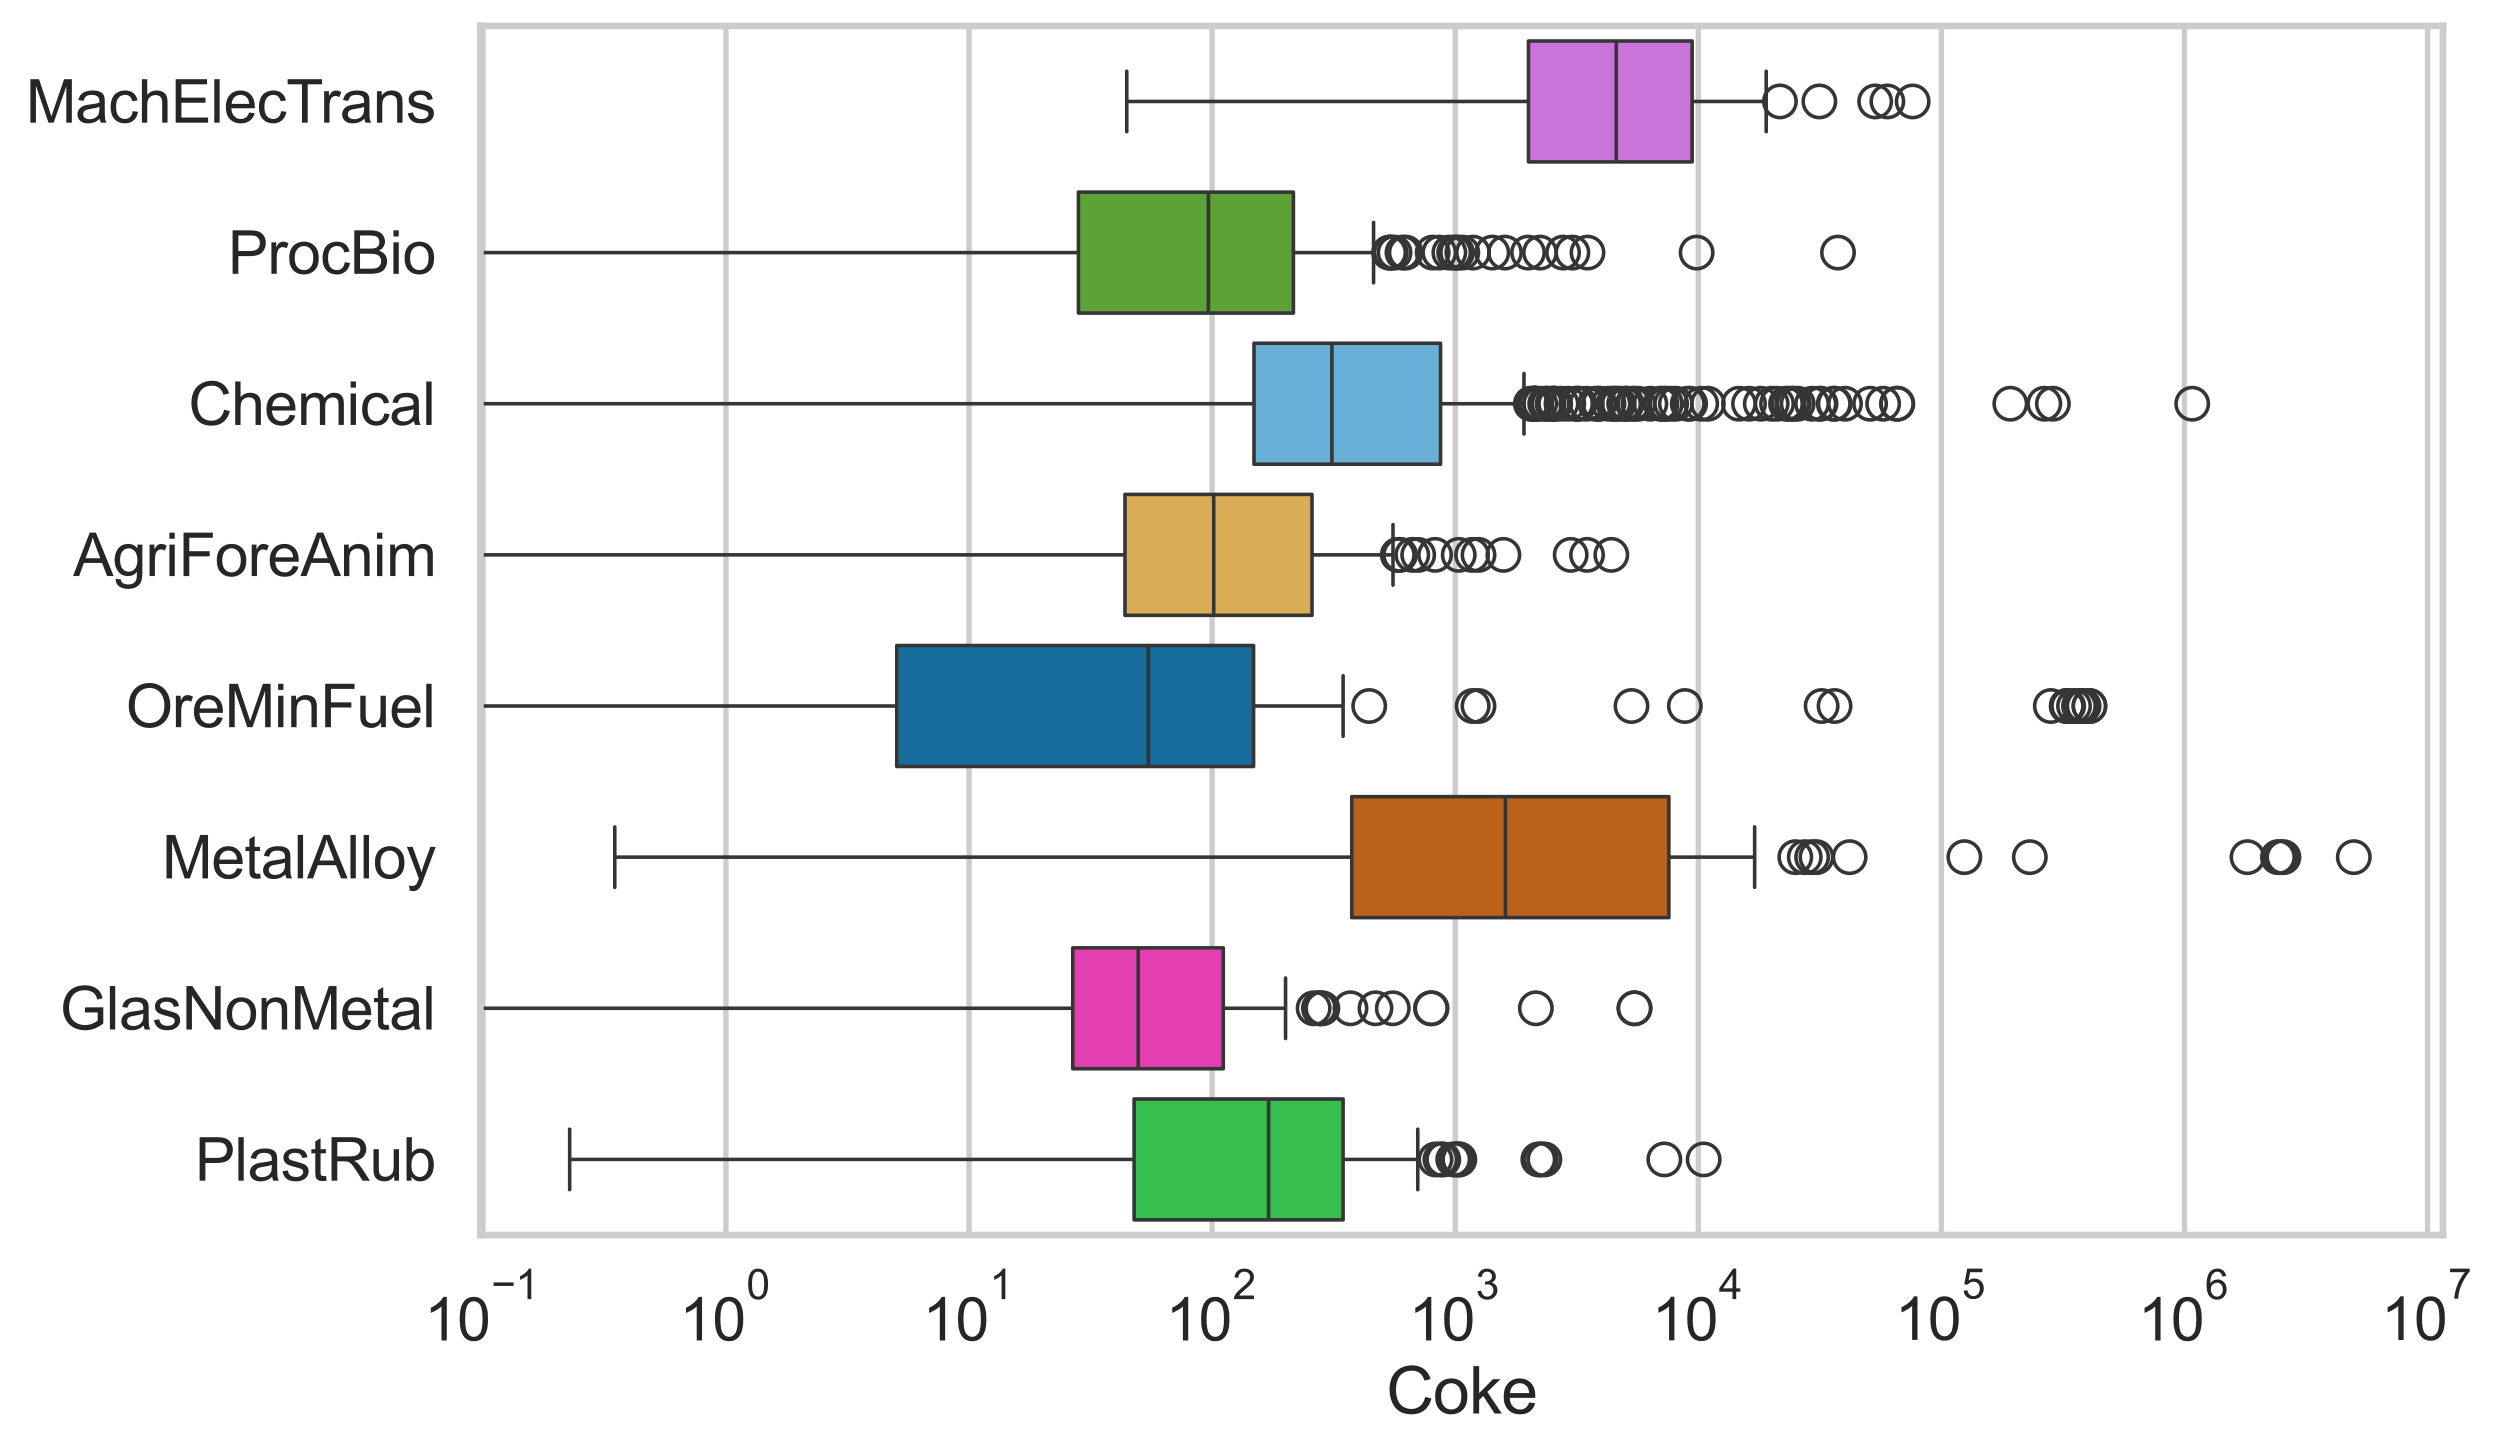 <?xml version="1.0" encoding="utf-8" standalone="no"?>
<!DOCTYPE svg PUBLIC "-//W3C//DTD SVG 1.1//EN"
  "http://www.w3.org/Graphics/SVG/1.1/DTD/svg11.dtd">
<svg xmlns:xlink="http://www.w3.org/1999/xlink" width="695.674pt" height="404.121pt" viewBox="0 0 695.674 404.121" xmlns="http://www.w3.org/2000/svg" version="1.1">
 <defs>
  <style type="text/css">*{stroke-linejoin: round; stroke-linecap: butt}</style>
 </defs>
 <g id="figure_1">
  <g id="patch_1">
   <path d="M 0 404.121 
L 695.674 404.121 
L 695.674 0 
L 0 0 
z
" style="fill: #ffffff"/>
  </g>
  <g id="axes_1">
   <g id="patch_2">
    <path d="M 133.697 343.665 
L 679.816 343.665 
L 679.816 7.2 
L 133.697 7.2 
z
" style="fill: #ffffff"/>
   </g>
   <g id="matplotlib.axis_1">
    <g id="xtick_1">
     <g id="line2d_1">
      <path d="M 134.372 343.665 
L 134.372 7.2 
" clip-path="url(#p8fba639850)" style="fill: none; stroke: #cccccc; stroke-width: 1.5; stroke-linecap: round"/>
     </g>
     <g id="text_1">
      <!-- $\mathdefault{10^{-1}}$ -->
      <g style="fill: #262626" transform="translate(118.037 373.18) scale(0.165 -0.165)">
       <defs>
        <path id="ArialMT-31" d="M 2384 0 
L 1822 0 
L 1822 3584 
Q 1619 3391 1289 3197 
Q 959 3003 697 2906 
L 697 3450 
Q 1169 3672 1522 3987 
Q 1875 4303 2022 4600 
L 2384 4600 
L 2384 0 
z
" transform="scale(0.016)"/>
        <path id="ArialMT-30" d="M 266 2259 
Q 266 3072 433 3567 
Q 600 4063 929 4331 
Q 1259 4600 1759 4600 
Q 2128 4600 2406 4451 
Q 2684 4303 2865 4023 
Q 3047 3744 3150 3342 
Q 3253 2941 3253 2259 
Q 3253 1453 3087 958 
Q 2922 463 2592 192 
Q 2263 -78 1759 -78 
Q 1097 -78 719 397 
Q 266 969 266 2259 
z
M 844 2259 
Q 844 1131 1108 757 
Q 1372 384 1759 384 
Q 2147 384 2411 759 
Q 2675 1134 2675 2259 
Q 2675 3391 2411 3762 
Q 2147 4134 1753 4134 
Q 1366 4134 1134 3806 
Q 844 3388 844 2259 
z
" transform="scale(0.016)"/>
        <path id="ArialMT-2212" d="M 3381 1997 
L 356 1997 
L 356 2522 
L 3381 2522 
L 3381 1997 
z
" transform="scale(0.016)"/>
       </defs>
       <use xlink:href="#ArialMT-31" transform="translate(0 0.994)"/>
       <use xlink:href="#ArialMT-30" transform="translate(55.615 0.994)"/>
       <use xlink:href="#ArialMT-2212" transform="translate(112.973 70.688) scale(0.7)"/>
       <use xlink:href="#ArialMT-31" transform="translate(153.852 70.688) scale(0.7)"/>
      </g>
     </g>
    </g>
    <g id="xtick_2">
     <g id="line2d_2">
      <path d="M 202.016 343.665 
L 202.016 7.2 
" clip-path="url(#p8fba639850)" style="fill: none; stroke: #cccccc; stroke-width: 1.5; stroke-linecap: round"/>
     </g>
     <g id="text_2">
      <!-- $\mathdefault{10^{0}}$ -->
      <g style="fill: #262626" transform="translate(189.063 373.18) scale(0.165 -0.165)">
       <use xlink:href="#ArialMT-31" transform="translate(0 0.994)"/>
       <use xlink:href="#ArialMT-30" transform="translate(55.615 0.994)"/>
       <use xlink:href="#ArialMT-30" transform="translate(112.973 70.688) scale(0.7)"/>
      </g>
     </g>
    </g>
    <g id="xtick_3">
     <g id="line2d_3">
      <path d="M 269.659 343.665 
L 269.659 7.2 
" clip-path="url(#p8fba639850)" style="fill: none; stroke: #cccccc; stroke-width: 1.5; stroke-linecap: round"/>
     </g>
     <g id="text_3">
      <!-- $\mathdefault{10^{1}}$ -->
      <g style="fill: #262626" transform="translate(256.707 373.18) scale(0.165 -0.165)">
       <use xlink:href="#ArialMT-31" transform="translate(0 0.994)"/>
       <use xlink:href="#ArialMT-30" transform="translate(55.615 0.994)"/>
       <use xlink:href="#ArialMT-31" transform="translate(112.973 70.688) scale(0.7)"/>
      </g>
     </g>
    </g>
    <g id="xtick_4">
     <g id="line2d_4">
      <path d="M 337.303 343.665 
L 337.303 7.2 
" clip-path="url(#p8fba639850)" style="fill: none; stroke: #cccccc; stroke-width: 1.5; stroke-linecap: round"/>
     </g>
     <g id="text_4">
      <!-- $\mathdefault{10^{2}}$ -->
      <g style="fill: #262626" transform="translate(324.351 373.18) scale(0.165 -0.165)">
       <defs>
        <path id="ArialMT-32" d="M 3222 541 
L 3222 0 
L 194 0 
Q 188 203 259 391 
Q 375 700 629 1000 
Q 884 1300 1366 1694 
Q 2113 2306 2375 2664 
Q 2638 3022 2638 3341 
Q 2638 3675 2398 3904 
Q 2159 4134 1775 4134 
Q 1369 4134 1125 3890 
Q 881 3647 878 3216 
L 300 3275 
Q 359 3922 746 4261 
Q 1134 4600 1788 4600 
Q 2447 4600 2831 4234 
Q 3216 3869 3216 3328 
Q 3216 3053 3103 2787 
Q 2991 2522 2730 2228 
Q 2469 1934 1863 1422 
Q 1356 997 1212 845 
Q 1069 694 975 541 
L 3222 541 
z
" transform="scale(0.016)"/>
       </defs>
       <use xlink:href="#ArialMT-31" transform="translate(0 0.994)"/>
       <use xlink:href="#ArialMT-30" transform="translate(55.615 0.994)"/>
       <use xlink:href="#ArialMT-32" transform="translate(112.973 70.688) scale(0.7)"/>
      </g>
     </g>
    </g>
    <g id="xtick_5">
     <g id="line2d_5">
      <path d="M 404.947 343.665 
L 404.947 7.2 
" clip-path="url(#p8fba639850)" style="fill: none; stroke: #cccccc; stroke-width: 1.5; stroke-linecap: round"/>
     </g>
     <g id="text_5">
      <!-- $\mathdefault{10^{3}}$ -->
      <g style="fill: #262626" transform="translate(391.994 373.18) scale(0.165 -0.165)">
       <defs>
        <path id="ArialMT-33" d="M 269 1209 
L 831 1284 
Q 928 806 1161 595 
Q 1394 384 1728 384 
Q 2125 384 2398 659 
Q 2672 934 2672 1341 
Q 2672 1728 2419 1979 
Q 2166 2231 1775 2231 
Q 1616 2231 1378 2169 
L 1441 2663 
Q 1497 2656 1531 2656 
Q 1891 2656 2178 2843 
Q 2466 3031 2466 3422 
Q 2466 3731 2256 3934 
Q 2047 4138 1716 4138 
Q 1388 4138 1169 3931 
Q 950 3725 888 3313 
L 325 3413 
Q 428 3978 793 4289 
Q 1159 4600 1703 4600 
Q 2078 4600 2393 4439 
Q 2709 4278 2876 4000 
Q 3044 3722 3044 3409 
Q 3044 3113 2884 2869 
Q 2725 2625 2413 2481 
Q 2819 2388 3044 2092 
Q 3269 1797 3269 1353 
Q 3269 753 2831 336 
Q 2394 -81 1725 -81 
Q 1122 -81 723 278 
Q 325 638 269 1209 
z
" transform="scale(0.016)"/>
       </defs>
       <use xlink:href="#ArialMT-31" transform="translate(0 0.994)"/>
       <use xlink:href="#ArialMT-30" transform="translate(55.615 0.994)"/>
       <use xlink:href="#ArialMT-33" transform="translate(112.973 70.688) scale(0.7)"/>
      </g>
     </g>
    </g>
    <g id="xtick_6">
     <g id="line2d_6">
      <path d="M 472.591 343.665 
L 472.591 7.2 
" clip-path="url(#p8fba639850)" style="fill: none; stroke: #cccccc; stroke-width: 1.5; stroke-linecap: round"/>
     </g>
     <g id="text_6">
      <!-- $\mathdefault{10^{4}}$ -->
      <g style="fill: #262626" transform="translate(459.638 373.015) scale(0.165 -0.165)">
       <defs>
        <path id="ArialMT-34" d="M 2069 0 
L 2069 1097 
L 81 1097 
L 81 1613 
L 2172 4581 
L 2631 4581 
L 2631 1613 
L 3250 1613 
L 3250 1097 
L 2631 1097 
L 2631 0 
L 2069 0 
z
M 2069 1613 
L 2069 3678 
L 634 1613 
L 2069 1613 
z
" transform="scale(0.016)"/>
       </defs>
       <use xlink:href="#ArialMT-31" transform="translate(0 0.202)"/>
       <use xlink:href="#ArialMT-30" transform="translate(55.615 0.202)"/>
       <use xlink:href="#ArialMT-34" transform="translate(112.973 69.895) scale(0.7)"/>
      </g>
     </g>
    </g>
    <g id="xtick_7">
     <g id="line2d_7">
      <path d="M 540.234 343.665 
L 540.234 7.2 
" clip-path="url(#p8fba639850)" style="fill: none; stroke: #cccccc; stroke-width: 1.5; stroke-linecap: round"/>
     </g>
     <g id="text_7">
      <!-- $\mathdefault{10^{5}}$ -->
      <g style="fill: #262626" transform="translate(527.282 373.015) scale(0.165 -0.165)">
       <defs>
        <path id="ArialMT-35" d="M 266 1200 
L 856 1250 
Q 922 819 1161 601 
Q 1400 384 1738 384 
Q 2144 384 2425 690 
Q 2706 997 2706 1503 
Q 2706 1984 2436 2262 
Q 2166 2541 1728 2541 
Q 1456 2541 1237 2417 
Q 1019 2294 894 2097 
L 366 2166 
L 809 4519 
L 3088 4519 
L 3088 3981 
L 1259 3981 
L 1013 2750 
Q 1425 3038 1878 3038 
Q 2478 3038 2890 2622 
Q 3303 2206 3303 1553 
Q 3303 931 2941 478 
Q 2500 -78 1738 -78 
Q 1113 -78 717 272 
Q 322 622 266 1200 
z
" transform="scale(0.016)"/>
       </defs>
       <use xlink:href="#ArialMT-31" transform="translate(0 0.88)"/>
       <use xlink:href="#ArialMT-30" transform="translate(55.615 0.88)"/>
       <use xlink:href="#ArialMT-35" transform="translate(112.973 70.573) scale(0.7)"/>
      </g>
     </g>
    </g>
    <g id="xtick_8">
     <g id="line2d_8">
      <path d="M 607.878 343.665 
L 607.878 7.2 
" clip-path="url(#p8fba639850)" style="fill: none; stroke: #cccccc; stroke-width: 1.5; stroke-linecap: round"/>
     </g>
     <g id="text_8">
      <!-- $\mathdefault{10^{6}}$ -->
      <g style="fill: #262626" transform="translate(594.926 373.18) scale(0.165 -0.165)">
       <defs>
        <path id="ArialMT-36" d="M 3184 3459 
L 2625 3416 
Q 2550 3747 2413 3897 
Q 2184 4138 1850 4138 
Q 1581 4138 1378 3988 
Q 1113 3794 959 3422 
Q 806 3050 800 2363 
Q 1003 2672 1297 2822 
Q 1591 2972 1913 2972 
Q 2475 2972 2870 2558 
Q 3266 2144 3266 1488 
Q 3266 1056 3080 686 
Q 2894 316 2569 119 
Q 2244 -78 1831 -78 
Q 1128 -78 684 439 
Q 241 956 241 2144 
Q 241 3472 731 4075 
Q 1159 4600 1884 4600 
Q 2425 4600 2770 4297 
Q 3116 3994 3184 3459 
z
M 888 1484 
Q 888 1194 1011 928 
Q 1134 663 1356 523 
Q 1578 384 1822 384 
Q 2178 384 2434 671 
Q 2691 959 2691 1453 
Q 2691 1928 2437 2201 
Q 2184 2475 1800 2475 
Q 1419 2475 1153 2201 
Q 888 1928 888 1484 
z
" transform="scale(0.016)"/>
       </defs>
       <use xlink:href="#ArialMT-31" transform="translate(0 0.994)"/>
       <use xlink:href="#ArialMT-30" transform="translate(55.615 0.994)"/>
       <use xlink:href="#ArialMT-36" transform="translate(112.973 70.688) scale(0.7)"/>
      </g>
     </g>
    </g>
    <g id="xtick_9">
     <g id="line2d_9">
      <path d="M 675.522 343.665 
L 675.522 7.2 
" clip-path="url(#p8fba639850)" style="fill: none; stroke: #cccccc; stroke-width: 1.5; stroke-linecap: round"/>
     </g>
     <g id="text_9">
      <!-- $\mathdefault{10^{7}}$ -->
      <g style="fill: #262626" transform="translate(662.569 373.015) scale(0.165 -0.165)">
       <defs>
        <path id="ArialMT-37" d="M 303 3981 
L 303 4522 
L 3269 4522 
L 3269 4084 
Q 2831 3619 2401 2847 
Q 1972 2075 1738 1259 
Q 1569 684 1522 0 
L 944 0 
Q 953 541 1156 1306 
Q 1359 2072 1739 2783 
Q 2119 3494 2547 3981 
L 303 3981 
z
" transform="scale(0.016)"/>
       </defs>
       <use xlink:href="#ArialMT-31" transform="translate(0 0.847)"/>
       <use xlink:href="#ArialMT-30" transform="translate(55.615 0.847)"/>
       <use xlink:href="#ArialMT-37" transform="translate(112.973 70.541) scale(0.7)"/>
      </g>
     </g>
    </g>
    <g id="xtick_10"/>
    <g id="xtick_11"/>
    <g id="xtick_12"/>
    <g id="xtick_13"/>
    <g id="xtick_14"/>
    <g id="xtick_15"/>
    <g id="xtick_16"/>
    <g id="xtick_17"/>
    <g id="xtick_18"/>
    <g id="xtick_19"/>
    <g id="xtick_20"/>
    <g id="xtick_21"/>
    <g id="xtick_22"/>
    <g id="xtick_23"/>
    <g id="xtick_24"/>
    <g id="xtick_25"/>
    <g id="xtick_26"/>
    <g id="xtick_27"/>
    <g id="xtick_28"/>
    <g id="xtick_29"/>
    <g id="xtick_30"/>
    <g id="xtick_31"/>
    <g id="xtick_32"/>
    <g id="xtick_33"/>
    <g id="xtick_34"/>
    <g id="xtick_35"/>
    <g id="xtick_36"/>
    <g id="xtick_37"/>
    <g id="xtick_38"/>
    <g id="xtick_39"/>
    <g id="xtick_40"/>
    <g id="xtick_41"/>
    <g id="xtick_42"/>
    <g id="xtick_43"/>
    <g id="xtick_44"/>
    <g id="xtick_45"/>
    <g id="xtick_46"/>
    <g id="xtick_47"/>
    <g id="xtick_48"/>
    <g id="xtick_49"/>
    <g id="xtick_50"/>
    <g id="xtick_51"/>
    <g id="xtick_52"/>
    <g id="xtick_53"/>
    <g id="xtick_54"/>
    <g id="xtick_55"/>
    <g id="xtick_56"/>
    <g id="xtick_57"/>
    <g id="xtick_58"/>
    <g id="xtick_59"/>
    <g id="xtick_60"/>
    <g id="xtick_61"/>
    <g id="xtick_62"/>
    <g id="xtick_63"/>
    <g id="xtick_64"/>
    <g id="xtick_65"/>
    <g id="xtick_66"/>
    <g id="xtick_67"/>
    <g id="xtick_68"/>
    <g id="xtick_69"/>
    <g id="xtick_70"/>
    <g id="xtick_71"/>
    <g id="xtick_72"/>
    <g id="xtick_73"/>
    <g id="text_10">
     <!-- Coke -->
     <g style="fill: #262626" transform="translate(385.747 393.344) scale(0.18 -0.18)">
      <defs>
       <path id="ArialMT-43" d="M 3763 1606 
L 4369 1453 
Q 4178 706 3683 314 
Q 3188 -78 2472 -78 
Q 1731 -78 1267 223 
Q 803 525 561 1097 
Q 319 1669 319 2325 
Q 319 3041 592 3573 
Q 866 4106 1370 4382 
Q 1875 4659 2481 4659 
Q 3169 4659 3637 4309 
Q 4106 3959 4291 3325 
L 3694 3184 
Q 3534 3684 3231 3912 
Q 2928 4141 2469 4141 
Q 1941 4141 1586 3887 
Q 1231 3634 1087 3207 
Q 944 2781 944 2328 
Q 944 1744 1114 1308 
Q 1284 872 1643 656 
Q 2003 441 2422 441 
Q 2931 441 3284 734 
Q 3638 1028 3763 1606 
z
" transform="scale(0.016)"/>
       <path id="ArialMT-6f" d="M 213 1659 
Q 213 2581 725 3025 
Q 1153 3394 1769 3394 
Q 2453 3394 2887 2945 
Q 3322 2497 3322 1706 
Q 3322 1066 3130 698 
Q 2938 331 2570 128 
Q 2203 -75 1769 -75 
Q 1072 -75 642 372 
Q 213 819 213 1659 
z
M 791 1659 
Q 791 1022 1069 705 
Q 1347 388 1769 388 
Q 2188 388 2466 706 
Q 2744 1025 2744 1678 
Q 2744 2294 2464 2611 
Q 2184 2928 1769 2928 
Q 1347 2928 1069 2612 
Q 791 2297 791 1659 
z
" transform="scale(0.016)"/>
       <path id="ArialMT-6b" d="M 425 0 
L 425 4581 
L 988 4581 
L 988 1969 
L 2319 3319 
L 3047 3319 
L 1778 2088 
L 3175 0 
L 2481 0 
L 1384 1697 
L 988 1316 
L 988 0 
L 425 0 
z
" transform="scale(0.016)"/>
       <path id="ArialMT-65" d="M 2694 1069 
L 3275 997 
Q 3138 488 2766 206 
Q 2394 -75 1816 -75 
Q 1088 -75 661 373 
Q 234 822 234 1631 
Q 234 2469 665 2931 
Q 1097 3394 1784 3394 
Q 2450 3394 2872 2941 
Q 3294 2488 3294 1666 
Q 3294 1616 3291 1516 
L 816 1516 
Q 847 969 1125 678 
Q 1403 388 1819 388 
Q 2128 388 2347 550 
Q 2566 713 2694 1069 
z
M 847 1978 
L 2700 1978 
Q 2663 2397 2488 2606 
Q 2219 2931 1791 2931 
Q 1403 2931 1139 2672 
Q 875 2413 847 1978 
z
" transform="scale(0.016)"/>
      </defs>
      <use xlink:href="#ArialMT-43"/>
      <use xlink:href="#ArialMT-6f" transform="translate(72.217 0)"/>
      <use xlink:href="#ArialMT-6b" transform="translate(127.832 0)"/>
      <use xlink:href="#ArialMT-65" transform="translate(177.832 0)"/>
     </g>
    </g>
   </g>
   <g id="matplotlib.axis_2">
    <g id="ytick_1">
     <g id="text_11">
      <!-- MachElecTrans -->
      <g style="fill: #262626" transform="translate(7.2 34.134) scale(0.165 -0.165)">
       <defs>
        <path id="ArialMT-4d" d="M 475 0 
L 475 4581 
L 1388 4581 
L 2472 1338 
Q 2622 884 2691 659 
Q 2769 909 2934 1394 
L 4031 4581 
L 4847 4581 
L 4847 0 
L 4263 0 
L 4263 3834 
L 2931 0 
L 2384 0 
L 1059 3900 
L 1059 0 
L 475 0 
z
" transform="scale(0.016)"/>
        <path id="ArialMT-61" d="M 2588 409 
Q 2275 144 1986 34 
Q 1697 -75 1366 -75 
Q 819 -75 525 192 
Q 231 459 231 875 
Q 231 1119 342 1320 
Q 453 1522 633 1644 
Q 813 1766 1038 1828 
Q 1203 1872 1538 1913 
Q 2219 1994 2541 2106 
Q 2544 2222 2544 2253 
Q 2544 2597 2384 2738 
Q 2169 2928 1744 2928 
Q 1347 2928 1158 2789 
Q 969 2650 878 2297 
L 328 2372 
Q 403 2725 575 2942 
Q 747 3159 1072 3276 
Q 1397 3394 1825 3394 
Q 2250 3394 2515 3294 
Q 2781 3194 2906 3042 
Q 3031 2891 3081 2659 
Q 3109 2516 3109 2141 
L 3109 1391 
Q 3109 606 3145 398 
Q 3181 191 3288 0 
L 2700 0 
Q 2613 175 2588 409 
z
M 2541 1666 
Q 2234 1541 1622 1453 
Q 1275 1403 1131 1340 
Q 988 1278 909 1158 
Q 831 1038 831 891 
Q 831 666 1001 516 
Q 1172 366 1500 366 
Q 1825 366 2078 508 
Q 2331 650 2450 897 
Q 2541 1088 2541 1459 
L 2541 1666 
z
" transform="scale(0.016)"/>
        <path id="ArialMT-63" d="M 2588 1216 
L 3141 1144 
Q 3050 572 2676 248 
Q 2303 -75 1759 -75 
Q 1078 -75 664 370 
Q 250 816 250 1647 
Q 250 2184 428 2587 
Q 606 2991 970 3192 
Q 1334 3394 1763 3394 
Q 2303 3394 2647 3120 
Q 2991 2847 3088 2344 
L 2541 2259 
Q 2463 2594 2264 2762 
Q 2066 2931 1784 2931 
Q 1359 2931 1093 2626 
Q 828 2322 828 1663 
Q 828 994 1084 691 
Q 1341 388 1753 388 
Q 2084 388 2306 591 
Q 2528 794 2588 1216 
z
" transform="scale(0.016)"/>
        <path id="ArialMT-68" d="M 422 0 
L 422 4581 
L 984 4581 
L 984 2938 
Q 1378 3394 1978 3394 
Q 2347 3394 2619 3248 
Q 2891 3103 3008 2847 
Q 3125 2591 3125 2103 
L 3125 0 
L 2563 0 
L 2563 2103 
Q 2563 2525 2380 2717 
Q 2197 2909 1863 2909 
Q 1613 2909 1392 2779 
Q 1172 2650 1078 2428 
Q 984 2206 984 1816 
L 984 0 
L 422 0 
z
" transform="scale(0.016)"/>
        <path id="ArialMT-45" d="M 506 0 
L 506 4581 
L 3819 4581 
L 3819 4041 
L 1113 4041 
L 1113 2638 
L 3647 2638 
L 3647 2100 
L 1113 2100 
L 1113 541 
L 3925 541 
L 3925 0 
L 506 0 
z
" transform="scale(0.016)"/>
        <path id="ArialMT-6c" d="M 409 0 
L 409 4581 
L 972 4581 
L 972 0 
L 409 0 
z
" transform="scale(0.016)"/>
        <path id="ArialMT-54" d="M 1659 0 
L 1659 4041 
L 150 4041 
L 150 4581 
L 3781 4581 
L 3781 4041 
L 2266 4041 
L 2266 0 
L 1659 0 
z
" transform="scale(0.016)"/>
        <path id="ArialMT-72" d="M 416 0 
L 416 3319 
L 922 3319 
L 922 2816 
Q 1116 3169 1280 3281 
Q 1444 3394 1641 3394 
Q 1925 3394 2219 3213 
L 2025 2691 
Q 1819 2813 1613 2813 
Q 1428 2813 1281 2702 
Q 1134 2591 1072 2394 
Q 978 2094 978 1738 
L 978 0 
L 416 0 
z
" transform="scale(0.016)"/>
        <path id="ArialMT-6e" d="M 422 0 
L 422 3319 
L 928 3319 
L 928 2847 
Q 1294 3394 1984 3394 
Q 2284 3394 2536 3286 
Q 2788 3178 2913 3003 
Q 3038 2828 3088 2588 
Q 3119 2431 3119 2041 
L 3119 0 
L 2556 0 
L 2556 2019 
Q 2556 2363 2490 2533 
Q 2425 2703 2258 2804 
Q 2091 2906 1866 2906 
Q 1506 2906 1245 2678 
Q 984 2450 984 1813 
L 984 0 
L 422 0 
z
" transform="scale(0.016)"/>
        <path id="ArialMT-73" d="M 197 991 
L 753 1078 
Q 800 744 1014 566 
Q 1228 388 1613 388 
Q 2000 388 2187 545 
Q 2375 703 2375 916 
Q 2375 1106 2209 1216 
Q 2094 1291 1634 1406 
Q 1016 1563 777 1677 
Q 538 1791 414 1992 
Q 291 2194 291 2438 
Q 291 2659 392 2848 
Q 494 3038 669 3163 
Q 800 3259 1026 3326 
Q 1253 3394 1513 3394 
Q 1903 3394 2198 3281 
Q 2494 3169 2634 2976 
Q 2775 2784 2828 2463 
L 2278 2388 
Q 2241 2644 2061 2787 
Q 1881 2931 1553 2931 
Q 1166 2931 1000 2803 
Q 834 2675 834 2503 
Q 834 2394 903 2306 
Q 972 2216 1119 2156 
Q 1203 2125 1616 2013 
Q 2213 1853 2448 1751 
Q 2684 1650 2818 1456 
Q 2953 1263 2953 975 
Q 2953 694 2789 445 
Q 2625 197 2315 61 
Q 2006 -75 1616 -75 
Q 969 -75 630 194 
Q 291 463 197 991 
z
" transform="scale(0.016)"/>
       </defs>
       <use xlink:href="#ArialMT-4d"/>
       <use xlink:href="#ArialMT-61" transform="translate(83.301 0)"/>
       <use xlink:href="#ArialMT-63" transform="translate(138.916 0)"/>
       <use xlink:href="#ArialMT-68" transform="translate(188.916 0)"/>
       <use xlink:href="#ArialMT-45" transform="translate(244.531 0)"/>
       <use xlink:href="#ArialMT-6c" transform="translate(311.23 0)"/>
       <use xlink:href="#ArialMT-65" transform="translate(333.447 0)"/>
       <use xlink:href="#ArialMT-63" transform="translate(389.062 0)"/>
       <use xlink:href="#ArialMT-54" transform="translate(439.062 0)"/>
       <use xlink:href="#ArialMT-72" transform="translate(496.396 0)"/>
       <use xlink:href="#ArialMT-61" transform="translate(529.697 0)"/>
       <use xlink:href="#ArialMT-6e" transform="translate(585.312 0)"/>
       <use xlink:href="#ArialMT-73" transform="translate(640.928 0)"/>
      </g>
     </g>
    </g>
    <g id="ytick_2">
     <g id="text_12">
      <!-- ProcBio -->
      <g style="fill: #262626" transform="translate(63.424 76.192) scale(0.165 -0.165)">
       <defs>
        <path id="ArialMT-50" d="M 494 0 
L 494 4581 
L 2222 4581 
Q 2678 4581 2919 4538 
Q 3256 4481 3484 4323 
Q 3713 4166 3852 3881 
Q 3991 3597 3991 3256 
Q 3991 2672 3619 2267 
Q 3247 1863 2275 1863 
L 1100 1863 
L 1100 0 
L 494 0 
z
M 1100 2403 
L 2284 2403 
Q 2872 2403 3119 2622 
Q 3366 2841 3366 3238 
Q 3366 3525 3220 3729 
Q 3075 3934 2838 4000 
Q 2684 4041 2272 4041 
L 1100 4041 
L 1100 2403 
z
" transform="scale(0.016)"/>
        <path id="ArialMT-42" d="M 469 0 
L 469 4581 
L 2188 4581 
Q 2713 4581 3030 4442 
Q 3347 4303 3526 4014 
Q 3706 3725 3706 3409 
Q 3706 3116 3547 2856 
Q 3388 2597 3066 2438 
Q 3481 2316 3704 2022 
Q 3928 1728 3928 1328 
Q 3928 1006 3792 729 
Q 3656 453 3456 303 
Q 3256 153 2954 76 
Q 2653 0 2216 0 
L 469 0 
z
M 1075 2656 
L 2066 2656 
Q 2469 2656 2644 2709 
Q 2875 2778 2992 2937 
Q 3109 3097 3109 3338 
Q 3109 3566 3000 3739 
Q 2891 3913 2687 3977 
Q 2484 4041 1991 4041 
L 1075 4041 
L 1075 2656 
z
M 1075 541 
L 2216 541 
Q 2509 541 2628 563 
Q 2838 600 2978 687 
Q 3119 775 3209 942 
Q 3300 1109 3300 1328 
Q 3300 1584 3169 1773 
Q 3038 1963 2805 2039 
Q 2572 2116 2134 2116 
L 1075 2116 
L 1075 541 
z
" transform="scale(0.016)"/>
        <path id="ArialMT-69" d="M 425 3934 
L 425 4581 
L 988 4581 
L 988 3934 
L 425 3934 
z
M 425 0 
L 425 3319 
L 988 3319 
L 988 0 
L 425 0 
z
" transform="scale(0.016)"/>
       </defs>
       <use xlink:href="#ArialMT-50"/>
       <use xlink:href="#ArialMT-72" transform="translate(66.699 0)"/>
       <use xlink:href="#ArialMT-6f" transform="translate(100 0)"/>
       <use xlink:href="#ArialMT-63" transform="translate(155.615 0)"/>
       <use xlink:href="#ArialMT-42" transform="translate(205.615 0)"/>
       <use xlink:href="#ArialMT-69" transform="translate(272.314 0)"/>
       <use xlink:href="#ArialMT-6f" transform="translate(294.531 0)"/>
      </g>
     </g>
    </g>
    <g id="ytick_3">
     <g id="text_13">
      <!-- Chemical -->
      <g style="fill: #262626" transform="translate(52.428 118.25) scale(0.165 -0.165)">
       <defs>
        <path id="ArialMT-6d" d="M 422 0 
L 422 3319 
L 925 3319 
L 925 2853 
Q 1081 3097 1340 3245 
Q 1600 3394 1931 3394 
Q 2300 3394 2536 3241 
Q 2772 3088 2869 2813 
Q 3263 3394 3894 3394 
Q 4388 3394 4653 3120 
Q 4919 2847 4919 2278 
L 4919 0 
L 4359 0 
L 4359 2091 
Q 4359 2428 4304 2576 
Q 4250 2725 4106 2815 
Q 3963 2906 3769 2906 
Q 3419 2906 3187 2673 
Q 2956 2441 2956 1928 
L 2956 0 
L 2394 0 
L 2394 2156 
Q 2394 2531 2256 2718 
Q 2119 2906 1806 2906 
Q 1569 2906 1367 2781 
Q 1166 2656 1075 2415 
Q 984 2175 984 1722 
L 984 0 
L 422 0 
z
" transform="scale(0.016)"/>
       </defs>
       <use xlink:href="#ArialMT-43"/>
       <use xlink:href="#ArialMT-68" transform="translate(72.217 0)"/>
       <use xlink:href="#ArialMT-65" transform="translate(127.832 0)"/>
       <use xlink:href="#ArialMT-6d" transform="translate(183.447 0)"/>
       <use xlink:href="#ArialMT-69" transform="translate(266.748 0)"/>
       <use xlink:href="#ArialMT-63" transform="translate(288.965 0)"/>
       <use xlink:href="#ArialMT-61" transform="translate(338.965 0)"/>
       <use xlink:href="#ArialMT-6c" transform="translate(394.58 0)"/>
      </g>
     </g>
    </g>
    <g id="ytick_4">
     <g id="text_14">
      <!-- AgriForeAnim -->
      <g style="fill: #262626" transform="translate(20.341 160.308) scale(0.165 -0.165)">
       <defs>
        <path id="ArialMT-41" d="M -9 0 
L 1750 4581 
L 2403 4581 
L 4278 0 
L 3588 0 
L 3053 1388 
L 1138 1388 
L 634 0 
L -9 0 
z
M 1313 1881 
L 2866 1881 
L 2388 3150 
Q 2169 3728 2063 4100 
Q 1975 3659 1816 3225 
L 1313 1881 
z
" transform="scale(0.016)"/>
        <path id="ArialMT-67" d="M 319 -275 
L 866 -356 
Q 900 -609 1056 -725 
Q 1266 -881 1628 -881 
Q 2019 -881 2231 -725 
Q 2444 -569 2519 -288 
Q 2563 -116 2559 434 
Q 2191 0 1641 0 
Q 956 0 581 494 
Q 206 988 206 1678 
Q 206 2153 378 2554 
Q 550 2956 876 3175 
Q 1203 3394 1644 3394 
Q 2231 3394 2613 2919 
L 2613 3319 
L 3131 3319 
L 3131 450 
Q 3131 -325 2973 -648 
Q 2816 -972 2473 -1159 
Q 2131 -1347 1631 -1347 
Q 1038 -1347 672 -1080 
Q 306 -813 319 -275 
z
M 784 1719 
Q 784 1066 1043 766 
Q 1303 466 1694 466 
Q 2081 466 2343 764 
Q 2606 1063 2606 1700 
Q 2606 2309 2336 2618 
Q 2066 2928 1684 2928 
Q 1309 2928 1046 2623 
Q 784 2319 784 1719 
z
" transform="scale(0.016)"/>
        <path id="ArialMT-46" d="M 525 0 
L 525 4581 
L 3616 4581 
L 3616 4041 
L 1131 4041 
L 1131 2622 
L 3281 2622 
L 3281 2081 
L 1131 2081 
L 1131 0 
L 525 0 
z
" transform="scale(0.016)"/>
       </defs>
       <use xlink:href="#ArialMT-41"/>
       <use xlink:href="#ArialMT-67" transform="translate(66.699 0)"/>
       <use xlink:href="#ArialMT-72" transform="translate(122.314 0)"/>
       <use xlink:href="#ArialMT-69" transform="translate(155.615 0)"/>
       <use xlink:href="#ArialMT-46" transform="translate(177.832 0)"/>
       <use xlink:href="#ArialMT-6f" transform="translate(238.916 0)"/>
       <use xlink:href="#ArialMT-72" transform="translate(294.531 0)"/>
       <use xlink:href="#ArialMT-65" transform="translate(327.832 0)"/>
       <use xlink:href="#ArialMT-41" transform="translate(383.447 0)"/>
       <use xlink:href="#ArialMT-6e" transform="translate(450.146 0)"/>
       <use xlink:href="#ArialMT-69" transform="translate(505.762 0)"/>
       <use xlink:href="#ArialMT-6d" transform="translate(527.979 0)"/>
      </g>
     </g>
    </g>
    <g id="ytick_5">
     <g id="text_15">
      <!-- OreMinFuel -->
      <g style="fill: #262626" transform="translate(35.013 202.366) scale(0.165 -0.165)">
       <defs>
        <path id="ArialMT-4f" d="M 309 2231 
Q 309 3372 921 4017 
Q 1534 4663 2503 4663 
Q 3138 4663 3647 4359 
Q 4156 4056 4423 3514 
Q 4691 2972 4691 2284 
Q 4691 1588 4409 1038 
Q 4128 488 3612 205 
Q 3097 -78 2500 -78 
Q 1853 -78 1343 234 
Q 834 547 571 1087 
Q 309 1628 309 2231 
z
M 934 2222 
Q 934 1394 1379 917 
Q 1825 441 2497 441 
Q 3181 441 3623 922 
Q 4066 1403 4066 2288 
Q 4066 2847 3877 3264 
Q 3688 3681 3323 3911 
Q 2959 4141 2506 4141 
Q 1863 4141 1398 3698 
Q 934 3256 934 2222 
z
" transform="scale(0.016)"/>
        <path id="ArialMT-75" d="M 2597 0 
L 2597 488 
Q 2209 -75 1544 -75 
Q 1250 -75 995 37 
Q 741 150 617 320 
Q 494 491 444 738 
Q 409 903 409 1263 
L 409 3319 
L 972 3319 
L 972 1478 
Q 972 1038 1006 884 
Q 1059 663 1231 536 
Q 1403 409 1656 409 
Q 1909 409 2131 539 
Q 2353 669 2445 892 
Q 2538 1116 2538 1541 
L 2538 3319 
L 3100 3319 
L 3100 0 
L 2597 0 
z
" transform="scale(0.016)"/>
       </defs>
       <use xlink:href="#ArialMT-4f"/>
       <use xlink:href="#ArialMT-72" transform="translate(77.783 0)"/>
       <use xlink:href="#ArialMT-65" transform="translate(111.084 0)"/>
       <use xlink:href="#ArialMT-4d" transform="translate(166.699 0)"/>
       <use xlink:href="#ArialMT-69" transform="translate(250 0)"/>
       <use xlink:href="#ArialMT-6e" transform="translate(272.217 0)"/>
       <use xlink:href="#ArialMT-46" transform="translate(327.832 0)"/>
       <use xlink:href="#ArialMT-75" transform="translate(388.916 0)"/>
       <use xlink:href="#ArialMT-65" transform="translate(444.531 0)"/>
       <use xlink:href="#ArialMT-6c" transform="translate(500.146 0)"/>
      </g>
     </g>
    </g>
    <g id="ytick_6">
     <g id="text_16">
      <!-- MetalAlloy -->
      <g style="fill: #262626" transform="translate(45.088 244.425) scale(0.165 -0.165)">
       <defs>
        <path id="ArialMT-74" d="M 1650 503 
L 1731 6 
Q 1494 -44 1306 -44 
Q 1000 -44 831 53 
Q 663 150 594 308 
Q 525 466 525 972 
L 525 2881 
L 113 2881 
L 113 3319 
L 525 3319 
L 525 4141 
L 1084 4478 
L 1084 3319 
L 1650 3319 
L 1650 2881 
L 1084 2881 
L 1084 941 
Q 1084 700 1114 631 
Q 1144 563 1211 522 
Q 1278 481 1403 481 
Q 1497 481 1650 503 
z
" transform="scale(0.016)"/>
        <path id="ArialMT-79" d="M 397 -1278 
L 334 -750 
Q 519 -800 656 -800 
Q 844 -800 956 -737 
Q 1069 -675 1141 -563 
Q 1194 -478 1313 -144 
Q 1328 -97 1363 -6 
L 103 3319 
L 709 3319 
L 1400 1397 
Q 1534 1031 1641 628 
Q 1738 1016 1872 1384 
L 2581 3319 
L 3144 3319 
L 1881 -56 
Q 1678 -603 1566 -809 
Q 1416 -1088 1222 -1217 
Q 1028 -1347 759 -1347 
Q 597 -1347 397 -1278 
z
" transform="scale(0.016)"/>
       </defs>
       <use xlink:href="#ArialMT-4d"/>
       <use xlink:href="#ArialMT-65" transform="translate(83.301 0)"/>
       <use xlink:href="#ArialMT-74" transform="translate(138.916 0)"/>
       <use xlink:href="#ArialMT-61" transform="translate(166.699 0)"/>
       <use xlink:href="#ArialMT-6c" transform="translate(222.314 0)"/>
       <use xlink:href="#ArialMT-41" transform="translate(244.531 0)"/>
       <use xlink:href="#ArialMT-6c" transform="translate(311.23 0)"/>
       <use xlink:href="#ArialMT-6c" transform="translate(333.447 0)"/>
       <use xlink:href="#ArialMT-6f" transform="translate(355.664 0)"/>
       <use xlink:href="#ArialMT-79" transform="translate(411.279 0)"/>
      </g>
     </g>
    </g>
    <g id="ytick_7">
     <g id="text_17">
      <!-- GlasNonMetal -->
      <g style="fill: #262626" transform="translate(16.659 286.483) scale(0.165 -0.165)">
       <defs>
        <path id="ArialMT-47" d="M 2638 1797 
L 2638 2334 
L 4578 2338 
L 4578 638 
Q 4131 281 3656 101 
Q 3181 -78 2681 -78 
Q 2006 -78 1454 211 
Q 903 500 622 1047 
Q 341 1594 341 2269 
Q 341 2938 620 3517 
Q 900 4097 1425 4378 
Q 1950 4659 2634 4659 
Q 3131 4659 3532 4498 
Q 3934 4338 4162 4050 
Q 4391 3763 4509 3300 
L 3963 3150 
Q 3859 3500 3706 3700 
Q 3553 3900 3268 4020 
Q 2984 4141 2638 4141 
Q 2222 4141 1919 4014 
Q 1616 3888 1430 3681 
Q 1244 3475 1141 3228 
Q 966 2803 966 2306 
Q 966 1694 1177 1281 
Q 1388 869 1791 669 
Q 2194 469 2647 469 
Q 3041 469 3416 620 
Q 3791 772 3984 944 
L 3984 1797 
L 2638 1797 
z
" transform="scale(0.016)"/>
        <path id="ArialMT-4e" d="M 488 0 
L 488 4581 
L 1109 4581 
L 3516 984 
L 3516 4581 
L 4097 4581 
L 4097 0 
L 3475 0 
L 1069 3600 
L 1069 0 
L 488 0 
z
" transform="scale(0.016)"/>
       </defs>
       <use xlink:href="#ArialMT-47"/>
       <use xlink:href="#ArialMT-6c" transform="translate(77.783 0)"/>
       <use xlink:href="#ArialMT-61" transform="translate(100 0)"/>
       <use xlink:href="#ArialMT-73" transform="translate(155.615 0)"/>
       <use xlink:href="#ArialMT-4e" transform="translate(205.615 0)"/>
       <use xlink:href="#ArialMT-6f" transform="translate(277.832 0)"/>
       <use xlink:href="#ArialMT-6e" transform="translate(333.447 0)"/>
       <use xlink:href="#ArialMT-4d" transform="translate(389.062 0)"/>
       <use xlink:href="#ArialMT-65" transform="translate(472.363 0)"/>
       <use xlink:href="#ArialMT-74" transform="translate(527.979 0)"/>
       <use xlink:href="#ArialMT-61" transform="translate(555.762 0)"/>
       <use xlink:href="#ArialMT-6c" transform="translate(611.377 0)"/>
      </g>
     </g>
    </g>
    <g id="ytick_8">
     <g id="text_18">
      <!-- PlastRub -->
      <g style="fill: #262626" transform="translate(54.248 328.541) scale(0.165 -0.165)">
       <defs>
        <path id="ArialMT-52" d="M 503 0 
L 503 4581 
L 2534 4581 
Q 3147 4581 3465 4457 
Q 3784 4334 3975 4021 
Q 4166 3709 4166 3331 
Q 4166 2844 3850 2509 
Q 3534 2175 2875 2084 
Q 3116 1969 3241 1856 
Q 3506 1613 3744 1247 
L 4541 0 
L 3778 0 
L 3172 953 
Q 2906 1366 2734 1584 
Q 2563 1803 2427 1890 
Q 2291 1978 2150 2013 
Q 2047 2034 1813 2034 
L 1109 2034 
L 1109 0 
L 503 0 
z
M 1109 2559 
L 2413 2559 
Q 2828 2559 3062 2645 
Q 3297 2731 3419 2920 
Q 3541 3109 3541 3331 
Q 3541 3656 3305 3865 
Q 3069 4075 2559 4075 
L 1109 4075 
L 1109 2559 
z
" transform="scale(0.016)"/>
        <path id="ArialMT-62" d="M 941 0 
L 419 0 
L 419 4581 
L 981 4581 
L 981 2947 
Q 1338 3394 1891 3394 
Q 2197 3394 2470 3270 
Q 2744 3147 2920 2923 
Q 3097 2700 3197 2384 
Q 3297 2069 3297 1709 
Q 3297 856 2875 390 
Q 2453 -75 1863 -75 
Q 1275 -75 941 416 
L 941 0 
z
M 934 1684 
Q 934 1088 1097 822 
Q 1363 388 1816 388 
Q 2184 388 2453 708 
Q 2722 1028 2722 1663 
Q 2722 2313 2464 2622 
Q 2206 2931 1841 2931 
Q 1472 2931 1203 2611 
Q 934 2291 934 1684 
z
" transform="scale(0.016)"/>
       </defs>
       <use xlink:href="#ArialMT-50"/>
       <use xlink:href="#ArialMT-6c" transform="translate(66.699 0)"/>
       <use xlink:href="#ArialMT-61" transform="translate(88.916 0)"/>
       <use xlink:href="#ArialMT-73" transform="translate(144.531 0)"/>
       <use xlink:href="#ArialMT-74" transform="translate(194.531 0)"/>
       <use xlink:href="#ArialMT-52" transform="translate(222.314 0)"/>
       <use xlink:href="#ArialMT-75" transform="translate(294.531 0)"/>
       <use xlink:href="#ArialMT-62" transform="translate(350.146 0)"/>
      </g>
     </g>
    </g>
   </g>
   <g id="patch_3">
    <path d="M 425.327 11.406 
L 425.327 45.052 
L 470.872 45.052 
L 470.872 11.406 
L 425.327 11.406 
z
" clip-path="url(#p8fba639850)" style="fill: #ca74db; stroke: #353535; stroke-linejoin: miter"/>
   </g>
   <g id="line2d_10">
    <path d="M 425.327 28.229 
L 313.541 28.229 
" clip-path="url(#p8fba639850)" style="fill: none; stroke: #353535"/>
   </g>
   <g id="line2d_11">
    <path d="M 470.872 28.229 
L 491.479 28.229 
" clip-path="url(#p8fba639850)" style="fill: none; stroke: #353535"/>
   </g>
   <g id="line2d_12">
    <path d="M 313.541 19.817 
L 313.541 36.641 
" clip-path="url(#p8fba639850)" style="fill: none; stroke: #353535; stroke-linecap: round"/>
   </g>
   <g id="line2d_13">
    <path d="M 491.479 19.817 
L 491.479 36.641 
" clip-path="url(#p8fba639850)" style="fill: none; stroke: #353535; stroke-linecap: round"/>
   </g>
   <g id="line2d_14">
    <defs>
     <path id="m435a8200e1" d="M 0 4.5 
C 1.193 4.5 2.338 4.026 3.182 3.182 
C 4.026 2.338 4.5 1.193 4.5 0 
C 4.5 -1.193 4.026 -2.338 3.182 -3.182 
C 2.338 -4.026 1.193 -4.5 0 -4.5 
C -1.193 -4.5 -2.338 -4.026 -3.182 -3.182 
C -4.026 -2.338 -4.5 -1.193 -4.5 0 
C -4.5 1.193 -4.026 2.338 -3.182 3.182 
C -2.338 4.026 -1.193 4.5 0 4.5 
z
" style="stroke: #353535"/>
    </defs>
    <g clip-path="url(#p8fba639850)">
     <use xlink:href="#m435a8200e1" x="506.276" y="28.229" style="fill-opacity: 0; stroke: #353535"/>
     <use xlink:href="#m435a8200e1" x="525.198" y="28.229" style="fill-opacity: 0; stroke: #353535"/>
     <use xlink:href="#m435a8200e1" x="521.805" y="28.229" style="fill-opacity: 0; stroke: #353535"/>
     <use xlink:href="#m435a8200e1" x="532.231" y="28.229" style="fill-opacity: 0; stroke: #353535"/>
     <use xlink:href="#m435a8200e1" x="495.299" y="28.229" style="fill-opacity: 0; stroke: #353535"/>
    </g>
   </g>
   <g id="patch_4">
    <path d="M 300.095 53.464 
L 300.095 87.11 
L 359.916 87.11 
L 359.916 53.464 
L 300.095 53.464 
z
" clip-path="url(#p8fba639850)" style="fill: #5ca236; stroke: #353535; stroke-linejoin: miter"/>
   </g>
   <g id="line2d_15">
    <path d="M 300.095 70.287 
L -1 70.287 
" clip-path="url(#p8fba639850)" style="fill: none; stroke: #353535"/>
   </g>
   <g id="line2d_16">
    <path d="M 359.916 70.287 
L 382.223 70.287 
" clip-path="url(#p8fba639850)" style="fill: none; stroke: #353535"/>
   </g>
   <g id="line2d_17">
    <path clip-path="url(#p8fba639850)" style="fill: none; stroke: #353535; stroke-linecap: round"/>
   </g>
   <g id="line2d_18">
    <path d="M 382.223 61.875 
L 382.223 78.699 
" clip-path="url(#p8fba639850)" style="fill: none; stroke: #353535; stroke-linecap: round"/>
   </g>
   <g id="line2d_19">
    <g clip-path="url(#p8fba639850)">
     <use xlink:href="#m435a8200e1" x="405.448" y="70.287" style="fill-opacity: 0; stroke: #353535"/>
     <use xlink:href="#m435a8200e1" x="403.315" y="70.287" style="fill-opacity: 0; stroke: #353535"/>
     <use xlink:href="#m435a8200e1" x="391.172" y="70.287" style="fill-opacity: 0; stroke: #353535"/>
     <use xlink:href="#m435a8200e1" x="386.94" y="70.287" style="fill-opacity: 0; stroke: #353535"/>
     <use xlink:href="#m435a8200e1" x="511.458" y="70.287" style="fill-opacity: 0; stroke: #353535"/>
     <use xlink:href="#m435a8200e1" x="398.67" y="70.287" style="fill-opacity: 0; stroke: #353535"/>
     <use xlink:href="#m435a8200e1" x="415.26" y="70.287" style="fill-opacity: 0; stroke: #353535"/>
     <use xlink:href="#m435a8200e1" x="386.967" y="70.287" style="fill-opacity: 0; stroke: #353535"/>
     <use xlink:href="#m435a8200e1" x="425.201" y="70.287" style="fill-opacity: 0; stroke: #353535"/>
     <use xlink:href="#m435a8200e1" x="400.52" y="70.287" style="fill-opacity: 0; stroke: #353535"/>
     <use xlink:href="#m435a8200e1" x="472.12" y="70.287" style="fill-opacity: 0; stroke: #353535"/>
     <use xlink:href="#m435a8200e1" x="386.543" y="70.287" style="fill-opacity: 0; stroke: #353535"/>
     <use xlink:href="#m435a8200e1" x="404.655" y="70.287" style="fill-opacity: 0; stroke: #353535"/>
     <use xlink:href="#m435a8200e1" x="434.954" y="70.287" style="fill-opacity: 0; stroke: #353535"/>
     <use xlink:href="#m435a8200e1" x="388.054" y="70.287" style="fill-opacity: 0; stroke: #353535"/>
     <use xlink:href="#m435a8200e1" x="441.754" y="70.287" style="fill-opacity: 0; stroke: #353535"/>
     <use xlink:href="#m435a8200e1" x="390.268" y="70.287" style="fill-opacity: 0; stroke: #353535"/>
     <use xlink:href="#m435a8200e1" x="406.917" y="70.287" style="fill-opacity: 0; stroke: #353535"/>
     <use xlink:href="#m435a8200e1" x="428.537" y="70.287" style="fill-opacity: 0; stroke: #353535"/>
     <use xlink:href="#m435a8200e1" x="409.88" y="70.287" style="fill-opacity: 0; stroke: #353535"/>
     <use xlink:href="#m435a8200e1" x="418.777" y="70.287" style="fill-opacity: 0; stroke: #353535"/>
     <use xlink:href="#m435a8200e1" x="437.552" y="70.287" style="fill-opacity: 0; stroke: #353535"/>
     <use xlink:href="#m435a8200e1" x="405.337" y="70.287" style="fill-opacity: 0; stroke: #353535"/>
    </g>
   </g>
   <g id="patch_5">
    <path d="M 348.949 95.522 
L 348.949 129.168 
L 400.859 129.168 
L 400.859 95.522 
L 348.949 95.522 
z
" clip-path="url(#p8fba639850)" style="fill: #68afd7; stroke: #353535; stroke-linejoin: miter"/>
   </g>
   <g id="line2d_20">
    <path d="M 348.949 112.345 
L -1 112.345 
" clip-path="url(#p8fba639850)" style="fill: none; stroke: #353535"/>
   </g>
   <g id="line2d_21">
    <path d="M 400.859 112.345 
L 424.075 112.345 
" clip-path="url(#p8fba639850)" style="fill: none; stroke: #353535"/>
   </g>
   <g id="line2d_22">
    <path clip-path="url(#p8fba639850)" style="fill: none; stroke: #353535; stroke-linecap: round"/>
   </g>
   <g id="line2d_23">
    <path d="M 424.075 103.934 
L 424.075 120.757 
" clip-path="url(#p8fba639850)" style="fill: none; stroke: #353535; stroke-linecap: round"/>
   </g>
   <g id="line2d_24">
    <g clip-path="url(#p8fba639850)">
     <use xlink:href="#m435a8200e1" x="427.408" y="112.345" style="fill-opacity: 0; stroke: #353535"/>
     <use xlink:href="#m435a8200e1" x="441.489" y="112.345" style="fill-opacity: 0; stroke: #353535"/>
     <use xlink:href="#m435a8200e1" x="494.501" y="112.345" style="fill-opacity: 0; stroke: #353535"/>
     <use xlink:href="#m435a8200e1" x="483.898" y="112.345" style="fill-opacity: 0; stroke: #353535"/>
     <use xlink:href="#m435a8200e1" x="527.866" y="112.345" style="fill-opacity: 0; stroke: #353535"/>
     <use xlink:href="#m435a8200e1" x="425.995" y="112.345" style="fill-opacity: 0; stroke: #353535"/>
     <use xlink:href="#m435a8200e1" x="438.63" y="112.345" style="fill-opacity: 0; stroke: #353535"/>
     <use xlink:href="#m435a8200e1" x="427.019" y="112.345" style="fill-opacity: 0; stroke: #353535"/>
     <use xlink:href="#m435a8200e1" x="426.779" y="112.345" style="fill-opacity: 0; stroke: #353535"/>
     <use xlink:href="#m435a8200e1" x="432.768" y="112.345" style="fill-opacity: 0; stroke: #353535"/>
     <use xlink:href="#m435a8200e1" x="454.793" y="112.345" style="fill-opacity: 0; stroke: #353535"/>
     <use xlink:href="#m435a8200e1" x="465.032" y="112.345" style="fill-opacity: 0; stroke: #353535"/>
     <use xlink:href="#m435a8200e1" x="430.93" y="112.345" style="fill-opacity: 0; stroke: #353535"/>
     <use xlink:href="#m435a8200e1" x="610.028" y="112.345" style="fill-opacity: 0; stroke: #353535"/>
     <use xlink:href="#m435a8200e1" x="429.981" y="112.345" style="fill-opacity: 0; stroke: #353535"/>
     <use xlink:href="#m435a8200e1" x="459.252" y="112.345" style="fill-opacity: 0; stroke: #353535"/>
     <use xlink:href="#m435a8200e1" x="524.02" y="112.345" style="fill-opacity: 0; stroke: #353535"/>
     <use xlink:href="#m435a8200e1" x="426.392" y="112.345" style="fill-opacity: 0; stroke: #353535"/>
     <use xlink:href="#m435a8200e1" x="455.919" y="112.345" style="fill-opacity: 0; stroke: #353535"/>
     <use xlink:href="#m435a8200e1" x="499.175" y="112.345" style="fill-opacity: 0; stroke: #353535"/>
     <use xlink:href="#m435a8200e1" x="430.291" y="112.345" style="fill-opacity: 0; stroke: #353535"/>
     <use xlink:href="#m435a8200e1" x="454.371" y="112.345" style="fill-opacity: 0; stroke: #353535"/>
     <use xlink:href="#m435a8200e1" x="513.41" y="112.345" style="fill-opacity: 0; stroke: #353535"/>
     <use xlink:href="#m435a8200e1" x="449.945" y="112.345" style="fill-opacity: 0; stroke: #353535"/>
     <use xlink:href="#m435a8200e1" x="486.702" y="112.345" style="fill-opacity: 0; stroke: #353535"/>
     <use xlink:href="#m435a8200e1" x="498.717" y="112.345" style="fill-opacity: 0; stroke: #353535"/>
     <use xlink:href="#m435a8200e1" x="445.04" y="112.345" style="fill-opacity: 0; stroke: #353535"/>
     <use xlink:href="#m435a8200e1" x="497.005" y="112.345" style="fill-opacity: 0; stroke: #353535"/>
     <use xlink:href="#m435a8200e1" x="462.103" y="112.345" style="fill-opacity: 0; stroke: #353535"/>
     <use xlink:href="#m435a8200e1" x="462.334" y="112.345" style="fill-opacity: 0; stroke: #353535"/>
     <use xlink:href="#m435a8200e1" x="493.001" y="112.345" style="fill-opacity: 0; stroke: #353535"/>
     <use xlink:href="#m435a8200e1" x="463.509" y="112.345" style="fill-opacity: 0; stroke: #353535"/>
     <use xlink:href="#m435a8200e1" x="427.098" y="112.345" style="fill-opacity: 0; stroke: #353535"/>
     <use xlink:href="#m435a8200e1" x="497.663" y="112.345" style="fill-opacity: 0; stroke: #353535"/>
     <use xlink:href="#m435a8200e1" x="571.256" y="112.345" style="fill-opacity: 0; stroke: #353535"/>
     <use xlink:href="#m435a8200e1" x="520.389" y="112.345" style="fill-opacity: 0; stroke: #353535"/>
     <use xlink:href="#m435a8200e1" x="500.243" y="112.345" style="fill-opacity: 0; stroke: #353535"/>
     <use xlink:href="#m435a8200e1" x="428.599" y="112.345" style="fill-opacity: 0; stroke: #353535"/>
     <use xlink:href="#m435a8200e1" x="436.396" y="112.345" style="fill-opacity: 0; stroke: #353535"/>
     <use xlink:href="#m435a8200e1" x="434.517" y="112.345" style="fill-opacity: 0; stroke: #353535"/>
     <use xlink:href="#m435a8200e1" x="510.28" y="112.345" style="fill-opacity: 0; stroke: #353535"/>
     <use xlink:href="#m435a8200e1" x="527.976" y="112.345" style="fill-opacity: 0; stroke: #353535"/>
     <use xlink:href="#m435a8200e1" x="559.415" y="112.345" style="fill-opacity: 0; stroke: #353535"/>
     <use xlink:href="#m435a8200e1" x="443.918" y="112.345" style="fill-opacity: 0; stroke: #353535"/>
     <use xlink:href="#m435a8200e1" x="470.312" y="112.345" style="fill-opacity: 0; stroke: #353535"/>
     <use xlink:href="#m435a8200e1" x="463.567" y="112.345" style="fill-opacity: 0; stroke: #353535"/>
     <use xlink:href="#m435a8200e1" x="444.948" y="112.345" style="fill-opacity: 0; stroke: #353535"/>
     <use xlink:href="#m435a8200e1" x="489.971" y="112.345" style="fill-opacity: 0; stroke: #353535"/>
     <use xlink:href="#m435a8200e1" x="510.538" y="112.345" style="fill-opacity: 0; stroke: #353535"/>
     <use xlink:href="#m435a8200e1" x="432.247" y="112.345" style="fill-opacity: 0; stroke: #353535"/>
     <use xlink:href="#m435a8200e1" x="447.605" y="112.345" style="fill-opacity: 0; stroke: #353535"/>
     <use xlink:href="#m435a8200e1" x="506.591" y="112.345" style="fill-opacity: 0; stroke: #353535"/>
     <use xlink:href="#m435a8200e1" x="449.048" y="112.345" style="fill-opacity: 0; stroke: #353535"/>
     <use xlink:href="#m435a8200e1" x="432.523" y="112.345" style="fill-opacity: 0; stroke: #353535"/>
     <use xlink:href="#m435a8200e1" x="449.019" y="112.345" style="fill-opacity: 0; stroke: #353535"/>
     <use xlink:href="#m435a8200e1" x="427.266" y="112.345" style="fill-opacity: 0; stroke: #353535"/>
     <use xlink:href="#m435a8200e1" x="438.752" y="112.345" style="fill-opacity: 0; stroke: #353535"/>
     <use xlink:href="#m435a8200e1" x="439.523" y="112.345" style="fill-opacity: 0; stroke: #353535"/>
     <use xlink:href="#m435a8200e1" x="475.242" y="112.345" style="fill-opacity: 0; stroke: #353535"/>
     <use xlink:href="#m435a8200e1" x="473.396" y="112.345" style="fill-opacity: 0; stroke: #353535"/>
     <use xlink:href="#m435a8200e1" x="568.871" y="112.345" style="fill-opacity: 0; stroke: #353535"/>
     <use xlink:href="#m435a8200e1" x="466.336" y="112.345" style="fill-opacity: 0; stroke: #353535"/>
     <use xlink:href="#m435a8200e1" x="452.553" y="112.345" style="fill-opacity: 0; stroke: #353535"/>
     <use xlink:href="#m435a8200e1" x="506.28" y="112.345" style="fill-opacity: 0; stroke: #353535"/>
     <use xlink:href="#m435a8200e1" x="427.209" y="112.345" style="fill-opacity: 0; stroke: #353535"/>
     <use xlink:href="#m435a8200e1" x="450.442" y="112.345" style="fill-opacity: 0; stroke: #353535"/>
     <use xlink:href="#m435a8200e1" x="451.949" y="112.345" style="fill-opacity: 0; stroke: #353535"/>
     <use xlink:href="#m435a8200e1" x="432.065" y="112.345" style="fill-opacity: 0; stroke: #353535"/>
     <use xlink:href="#m435a8200e1" x="469.638" y="112.345" style="fill-opacity: 0; stroke: #353535"/>
     <use xlink:href="#m435a8200e1" x="504.237" y="112.345" style="fill-opacity: 0; stroke: #353535"/>
     <use xlink:href="#m435a8200e1" x="452.694" y="112.345" style="fill-opacity: 0; stroke: #353535"/>
    </g>
   </g>
   <g id="patch_6">
    <path d="M 313.047 137.58 
L 313.047 171.226 
L 365.09 171.226 
L 365.09 137.58 
L 313.047 137.58 
z
" clip-path="url(#p8fba639850)" style="fill: #daac58; stroke: #353535; stroke-linejoin: miter"/>
   </g>
   <g id="line2d_25">
    <path d="M 313.047 154.403 
L -1 154.403 
" clip-path="url(#p8fba639850)" style="fill: none; stroke: #353535"/>
   </g>
   <g id="line2d_26">
    <path d="M 365.09 154.403 
L 387.627 154.403 
" clip-path="url(#p8fba639850)" style="fill: none; stroke: #353535"/>
   </g>
   <g id="line2d_27">
    <path clip-path="url(#p8fba639850)" style="fill: none; stroke: #353535; stroke-linecap: round"/>
   </g>
   <g id="line2d_28">
    <path d="M 387.627 145.992 
L 387.627 162.815 
" clip-path="url(#p8fba639850)" style="fill: none; stroke: #353535; stroke-linecap: round"/>
   </g>
   <g id="line2d_29">
    <g clip-path="url(#p8fba639850)">
     <use xlink:href="#m435a8200e1" x="399.333" y="154.403" style="fill-opacity: 0; stroke: #353535"/>
     <use xlink:href="#m435a8200e1" x="389.271" y="154.403" style="fill-opacity: 0; stroke: #353535"/>
     <use xlink:href="#m435a8200e1" x="394.641" y="154.403" style="fill-opacity: 0; stroke: #353535"/>
     <use xlink:href="#m435a8200e1" x="388.961" y="154.403" style="fill-opacity: 0; stroke: #353535"/>
     <use xlink:href="#m435a8200e1" x="389.6" y="154.403" style="fill-opacity: 0; stroke: #353535"/>
     <use xlink:href="#m435a8200e1" x="392.998" y="154.403" style="fill-opacity: 0; stroke: #353535"/>
     <use xlink:href="#m435a8200e1" x="418.351" y="154.403" style="fill-opacity: 0; stroke: #353535"/>
     <use xlink:href="#m435a8200e1" x="441.623" y="154.403" style="fill-opacity: 0; stroke: #353535"/>
     <use xlink:href="#m435a8200e1" x="411.423" y="154.403" style="fill-opacity: 0; stroke: #353535"/>
     <use xlink:href="#m435a8200e1" x="448.38" y="154.403" style="fill-opacity: 0; stroke: #353535"/>
     <use xlink:href="#m435a8200e1" x="409.633" y="154.403" style="fill-opacity: 0; stroke: #353535"/>
     <use xlink:href="#m435a8200e1" x="405.918" y="154.403" style="fill-opacity: 0; stroke: #353535"/>
     <use xlink:href="#m435a8200e1" x="437.074" y="154.403" style="fill-opacity: 0; stroke: #353535"/>
    </g>
   </g>
   <g id="patch_7">
    <path d="M 249.541 179.638 
L 249.541 213.285 
L 348.833 213.285 
L 348.833 179.638 
L 249.541 179.638 
z
" clip-path="url(#p8fba639850)" style="fill: #166c9c; stroke: #353535; stroke-linejoin: miter"/>
   </g>
   <g id="line2d_30">
    <path d="M 249.541 196.461 
L -1 196.461 
" clip-path="url(#p8fba639850)" style="fill: none; stroke: #353535"/>
   </g>
   <g id="line2d_31">
    <path d="M 348.833 196.461 
L 373.749 196.461 
" clip-path="url(#p8fba639850)" style="fill: none; stroke: #353535"/>
   </g>
   <g id="line2d_32">
    <path clip-path="url(#p8fba639850)" style="fill: none; stroke: #353535; stroke-linecap: round"/>
   </g>
   <g id="line2d_33">
    <path d="M 373.749 188.05 
L 373.749 204.873 
" clip-path="url(#p8fba639850)" style="fill: none; stroke: #353535; stroke-linecap: round"/>
   </g>
   <g id="line2d_34">
    <g clip-path="url(#p8fba639850)">
     <use xlink:href="#m435a8200e1" x="506.904" y="196.461" style="fill-opacity: 0; stroke: #353535"/>
     <use xlink:href="#m435a8200e1" x="381.012" y="196.461" style="fill-opacity: 0; stroke: #353535"/>
     <use xlink:href="#m435a8200e1" x="578.527" y="196.461" style="fill-opacity: 0; stroke: #353535"/>
     <use xlink:href="#m435a8200e1" x="579.801" y="196.461" style="fill-opacity: 0; stroke: #353535"/>
     <use xlink:href="#m435a8200e1" x="581.427" y="196.461" style="fill-opacity: 0; stroke: #353535"/>
     <use xlink:href="#m435a8200e1" x="411.414" y="196.461" style="fill-opacity: 0; stroke: #353535"/>
     <use xlink:href="#m435a8200e1" x="581.426" y="196.461" style="fill-opacity: 0; stroke: #353535"/>
     <use xlink:href="#m435a8200e1" x="453.994" y="196.461" style="fill-opacity: 0; stroke: #353535"/>
     <use xlink:href="#m435a8200e1" x="468.85" y="196.461" style="fill-opacity: 0; stroke: #353535"/>
     <use xlink:href="#m435a8200e1" x="575.146" y="196.461" style="fill-opacity: 0; stroke: #353535"/>
     <use xlink:href="#m435a8200e1" x="577.139" y="196.461" style="fill-opacity: 0; stroke: #353535"/>
     <use xlink:href="#m435a8200e1" x="570.68" y="196.461" style="fill-opacity: 0; stroke: #353535"/>
     <use xlink:href="#m435a8200e1" x="409.805" y="196.461" style="fill-opacity: 0; stroke: #353535"/>
     <use xlink:href="#m435a8200e1" x="575.11" y="196.461" style="fill-opacity: 0; stroke: #353535"/>
     <use xlink:href="#m435a8200e1" x="579.033" y="196.461" style="fill-opacity: 0; stroke: #353535"/>
     <use xlink:href="#m435a8200e1" x="510.502" y="196.461" style="fill-opacity: 0; stroke: #353535"/>
     <use xlink:href="#m435a8200e1" x="575.511" y="196.461" style="fill-opacity: 0; stroke: #353535"/>
     <use xlink:href="#m435a8200e1" x="579.097" y="196.461" style="fill-opacity: 0; stroke: #353535"/>
     <use xlink:href="#m435a8200e1" x="579.034" y="196.461" style="fill-opacity: 0; stroke: #353535"/>
    </g>
   </g>
   <g id="patch_8">
    <path d="M 376.152 221.696 
L 376.152 255.343 
L 464.392 255.343 
L 464.392 221.696 
L 376.152 221.696 
z
" clip-path="url(#p8fba639850)" style="fill: #ba611b; stroke: #353535; stroke-linejoin: miter"/>
   </g>
   <g id="line2d_35">
    <path d="M 376.152 238.519 
L 171.074 238.519 
" clip-path="url(#p8fba639850)" style="fill: none; stroke: #353535"/>
   </g>
   <g id="line2d_36">
    <path d="M 464.392 238.519 
L 488.266 238.519 
" clip-path="url(#p8fba639850)" style="fill: none; stroke: #353535"/>
   </g>
   <g id="line2d_37">
    <path d="M 171.074 230.108 
L 171.074 246.931 
" clip-path="url(#p8fba639850)" style="fill: none; stroke: #353535; stroke-linecap: round"/>
   </g>
   <g id="line2d_38">
    <path d="M 488.266 230.108 
L 488.266 246.931 
" clip-path="url(#p8fba639850)" style="fill: none; stroke: #353535; stroke-linecap: round"/>
   </g>
   <g id="line2d_39">
    <g clip-path="url(#p8fba639850)">
     <use xlink:href="#m435a8200e1" x="625.407" y="238.519" style="fill-opacity: 0; stroke: #353535"/>
     <use xlink:href="#m435a8200e1" x="634.548" y="238.519" style="fill-opacity: 0; stroke: #353535"/>
     <use xlink:href="#m435a8200e1" x="564.838" y="238.519" style="fill-opacity: 0; stroke: #353535"/>
     <use xlink:href="#m435a8200e1" x="654.992" y="238.519" style="fill-opacity: 0; stroke: #353535"/>
     <use xlink:href="#m435a8200e1" x="635.406" y="238.519" style="fill-opacity: 0; stroke: #353535"/>
     <use xlink:href="#m435a8200e1" x="504.254" y="238.519" style="fill-opacity: 0; stroke: #353535"/>
     <use xlink:href="#m435a8200e1" x="633.89" y="238.519" style="fill-opacity: 0; stroke: #353535"/>
     <use xlink:href="#m435a8200e1" x="505.459" y="238.519" style="fill-opacity: 0; stroke: #353535"/>
     <use xlink:href="#m435a8200e1" x="499.583" y="238.519" style="fill-opacity: 0; stroke: #353535"/>
     <use xlink:href="#m435a8200e1" x="514.693" y="238.519" style="fill-opacity: 0; stroke: #353535"/>
     <use xlink:href="#m435a8200e1" x="546.62" y="238.519" style="fill-opacity: 0; stroke: #353535"/>
     <use xlink:href="#m435a8200e1" x="502.212" y="238.519" style="fill-opacity: 0; stroke: #353535"/>
    </g>
   </g>
   <g id="patch_9">
    <path d="M 298.513 263.754 
L 298.513 297.401 
L 340.401 297.401 
L 340.401 263.754 
L 298.513 263.754 
z
" clip-path="url(#p8fba639850)" style="fill: #e33eb2; stroke: #353535; stroke-linejoin: miter"/>
   </g>
   <g id="line2d_40">
    <path d="M 298.513 280.577 
L -1 280.577 
" clip-path="url(#p8fba639850)" style="fill: none; stroke: #353535"/>
   </g>
   <g id="line2d_41">
    <path d="M 340.401 280.577 
L 357.73 280.577 
" clip-path="url(#p8fba639850)" style="fill: none; stroke: #353535"/>
   </g>
   <g id="line2d_42">
    <path clip-path="url(#p8fba639850)" style="fill: none; stroke: #353535; stroke-linecap: round"/>
   </g>
   <g id="line2d_43">
    <path d="M 357.73 272.166 
L 357.73 288.989 
" clip-path="url(#p8fba639850)" style="fill: none; stroke: #353535; stroke-linecap: round"/>
   </g>
   <g id="line2d_44">
    <g clip-path="url(#p8fba639850)">
     <use xlink:href="#m435a8200e1" x="427.381" y="280.577" style="fill-opacity: 0; stroke: #353535"/>
     <use xlink:href="#m435a8200e1" x="367.979" y="280.577" style="fill-opacity: 0; stroke: #353535"/>
     <use xlink:href="#m435a8200e1" x="454.86" y="280.577" style="fill-opacity: 0; stroke: #353535"/>
     <use xlink:href="#m435a8200e1" x="367.008" y="280.577" style="fill-opacity: 0; stroke: #353535"/>
     <use xlink:href="#m435a8200e1" x="375.802" y="280.577" style="fill-opacity: 0; stroke: #353535"/>
     <use xlink:href="#m435a8200e1" x="387.569" y="280.577" style="fill-opacity: 0; stroke: #353535"/>
     <use xlink:href="#m435a8200e1" x="454.81" y="280.577" style="fill-opacity: 0; stroke: #353535"/>
     <use xlink:href="#m435a8200e1" x="398.362" y="280.577" style="fill-opacity: 0; stroke: #353535"/>
     <use xlink:href="#m435a8200e1" x="367.323" y="280.577" style="fill-opacity: 0; stroke: #353535"/>
     <use xlink:href="#m435a8200e1" x="398.186" y="280.577" style="fill-opacity: 0; stroke: #353535"/>
     <use xlink:href="#m435a8200e1" x="365.549" y="280.577" style="fill-opacity: 0; stroke: #353535"/>
     <use xlink:href="#m435a8200e1" x="382.754" y="280.577" style="fill-opacity: 0; stroke: #353535"/>
    </g>
   </g>
   <g id="patch_10">
    <path d="M 315.585 305.812 
L 315.585 339.459 
L 373.742 339.459 
L 373.742 305.812 
L 315.585 305.812 
z
" clip-path="url(#p8fba639850)" style="fill: #38be4e; stroke: #353535; stroke-linejoin: miter"/>
   </g>
   <g id="line2d_45">
    <path d="M 315.585 322.635 
L 158.521 322.635 
" clip-path="url(#p8fba639850)" style="fill: none; stroke: #353535"/>
   </g>
   <g id="line2d_46">
    <path d="M 373.742 322.635 
L 394.52 322.635 
" clip-path="url(#p8fba639850)" style="fill: none; stroke: #353535"/>
   </g>
   <g id="line2d_47">
    <path d="M 158.521 314.224 
L 158.521 331.047 
" clip-path="url(#p8fba639850)" style="fill: none; stroke: #353535; stroke-linecap: round"/>
   </g>
   <g id="line2d_48">
    <path d="M 394.52 314.224 
L 394.52 331.047 
" clip-path="url(#p8fba639850)" style="fill: none; stroke: #353535; stroke-linecap: round"/>
   </g>
   <g id="line2d_49">
    <g clip-path="url(#p8fba639850)">
     <use xlink:href="#m435a8200e1" x="399.438" y="322.635" style="fill-opacity: 0; stroke: #353535"/>
     <use xlink:href="#m435a8200e1" x="406.08" y="322.635" style="fill-opacity: 0; stroke: #353535"/>
     <use xlink:href="#m435a8200e1" x="463.131" y="322.635" style="fill-opacity: 0; stroke: #353535"/>
     <use xlink:href="#m435a8200e1" x="404.392" y="322.635" style="fill-opacity: 0; stroke: #353535"/>
     <use xlink:href="#m435a8200e1" x="401.627" y="322.635" style="fill-opacity: 0; stroke: #353535"/>
     <use xlink:href="#m435a8200e1" x="429.763" y="322.635" style="fill-opacity: 0; stroke: #353535"/>
     <use xlink:href="#m435a8200e1" x="428.765" y="322.635" style="fill-opacity: 0; stroke: #353535"/>
     <use xlink:href="#m435a8200e1" x="405.157" y="322.635" style="fill-opacity: 0; stroke: #353535"/>
     <use xlink:href="#m435a8200e1" x="400.819" y="322.635" style="fill-opacity: 0; stroke: #353535"/>
     <use xlink:href="#m435a8200e1" x="474.081" y="322.635" style="fill-opacity: 0; stroke: #353535"/>
     <use xlink:href="#m435a8200e1" x="428.076" y="322.635" style="fill-opacity: 0; stroke: #353535"/>
     <use xlink:href="#m435a8200e1" x="405.963" y="322.635" style="fill-opacity: 0; stroke: #353535"/>
    </g>
   </g>
   <g id="line2d_50">
    <path d="M 449.757 11.406 
L 449.757 45.052 
" clip-path="url(#p8fba639850)" style="fill: none; stroke: #353535"/>
   </g>
   <g id="line2d_51">
    <path d="M 336.259 53.464 
L 336.259 87.11 
" clip-path="url(#p8fba639850)" style="fill: none; stroke: #353535"/>
   </g>
   <g id="line2d_52">
    <path d="M 370.62 95.522 
L 370.62 129.168 
" clip-path="url(#p8fba639850)" style="fill: none; stroke: #353535"/>
   </g>
   <g id="line2d_53">
    <path d="M 337.739 137.58 
L 337.739 171.226 
" clip-path="url(#p8fba639850)" style="fill: none; stroke: #353535"/>
   </g>
   <g id="line2d_54">
    <path d="M 319.553 179.638 
L 319.553 213.285 
" clip-path="url(#p8fba639850)" style="fill: none; stroke: #353535"/>
   </g>
   <g id="line2d_55">
    <path d="M 418.902 221.696 
L 418.902 255.343 
" clip-path="url(#p8fba639850)" style="fill: none; stroke: #353535"/>
   </g>
   <g id="line2d_56">
    <path d="M 316.721 263.754 
L 316.721 297.401 
" clip-path="url(#p8fba639850)" style="fill: none; stroke: #353535"/>
   </g>
   <g id="line2d_57">
    <path d="M 353.014 305.812 
L 353.014 339.459 
" clip-path="url(#p8fba639850)" style="fill: none; stroke: #353535"/>
   </g>
   <g id="patch_11">
    <path d="M 133.697 343.665 
L 133.697 7.2 
" style="fill: none; stroke: #cccccc; stroke-width: 1.875; stroke-linejoin: miter; stroke-linecap: square"/>
   </g>
   <g id="patch_12">
    <path d="M 679.816 343.665 
L 679.816 7.2 
" style="fill: none; stroke: #cccccc; stroke-width: 1.875; stroke-linejoin: miter; stroke-linecap: square"/>
   </g>
   <g id="patch_13">
    <path d="M 133.697 343.665 
L 679.816 343.665 
" style="fill: none; stroke: #cccccc; stroke-width: 1.875; stroke-linejoin: miter; stroke-linecap: square"/>
   </g>
   <g id="patch_14">
    <path d="M 133.697 7.2 
L 679.816 7.2 
" style="fill: none; stroke: #cccccc; stroke-width: 1.875; stroke-linejoin: miter; stroke-linecap: square"/>
   </g>
  </g>
 </g>
 <defs>
  <clipPath id="p8fba639850">
   <rect x="133.697" y="7.2" width="546.119" height="336.465"/>
  </clipPath>
 </defs>
</svg>
